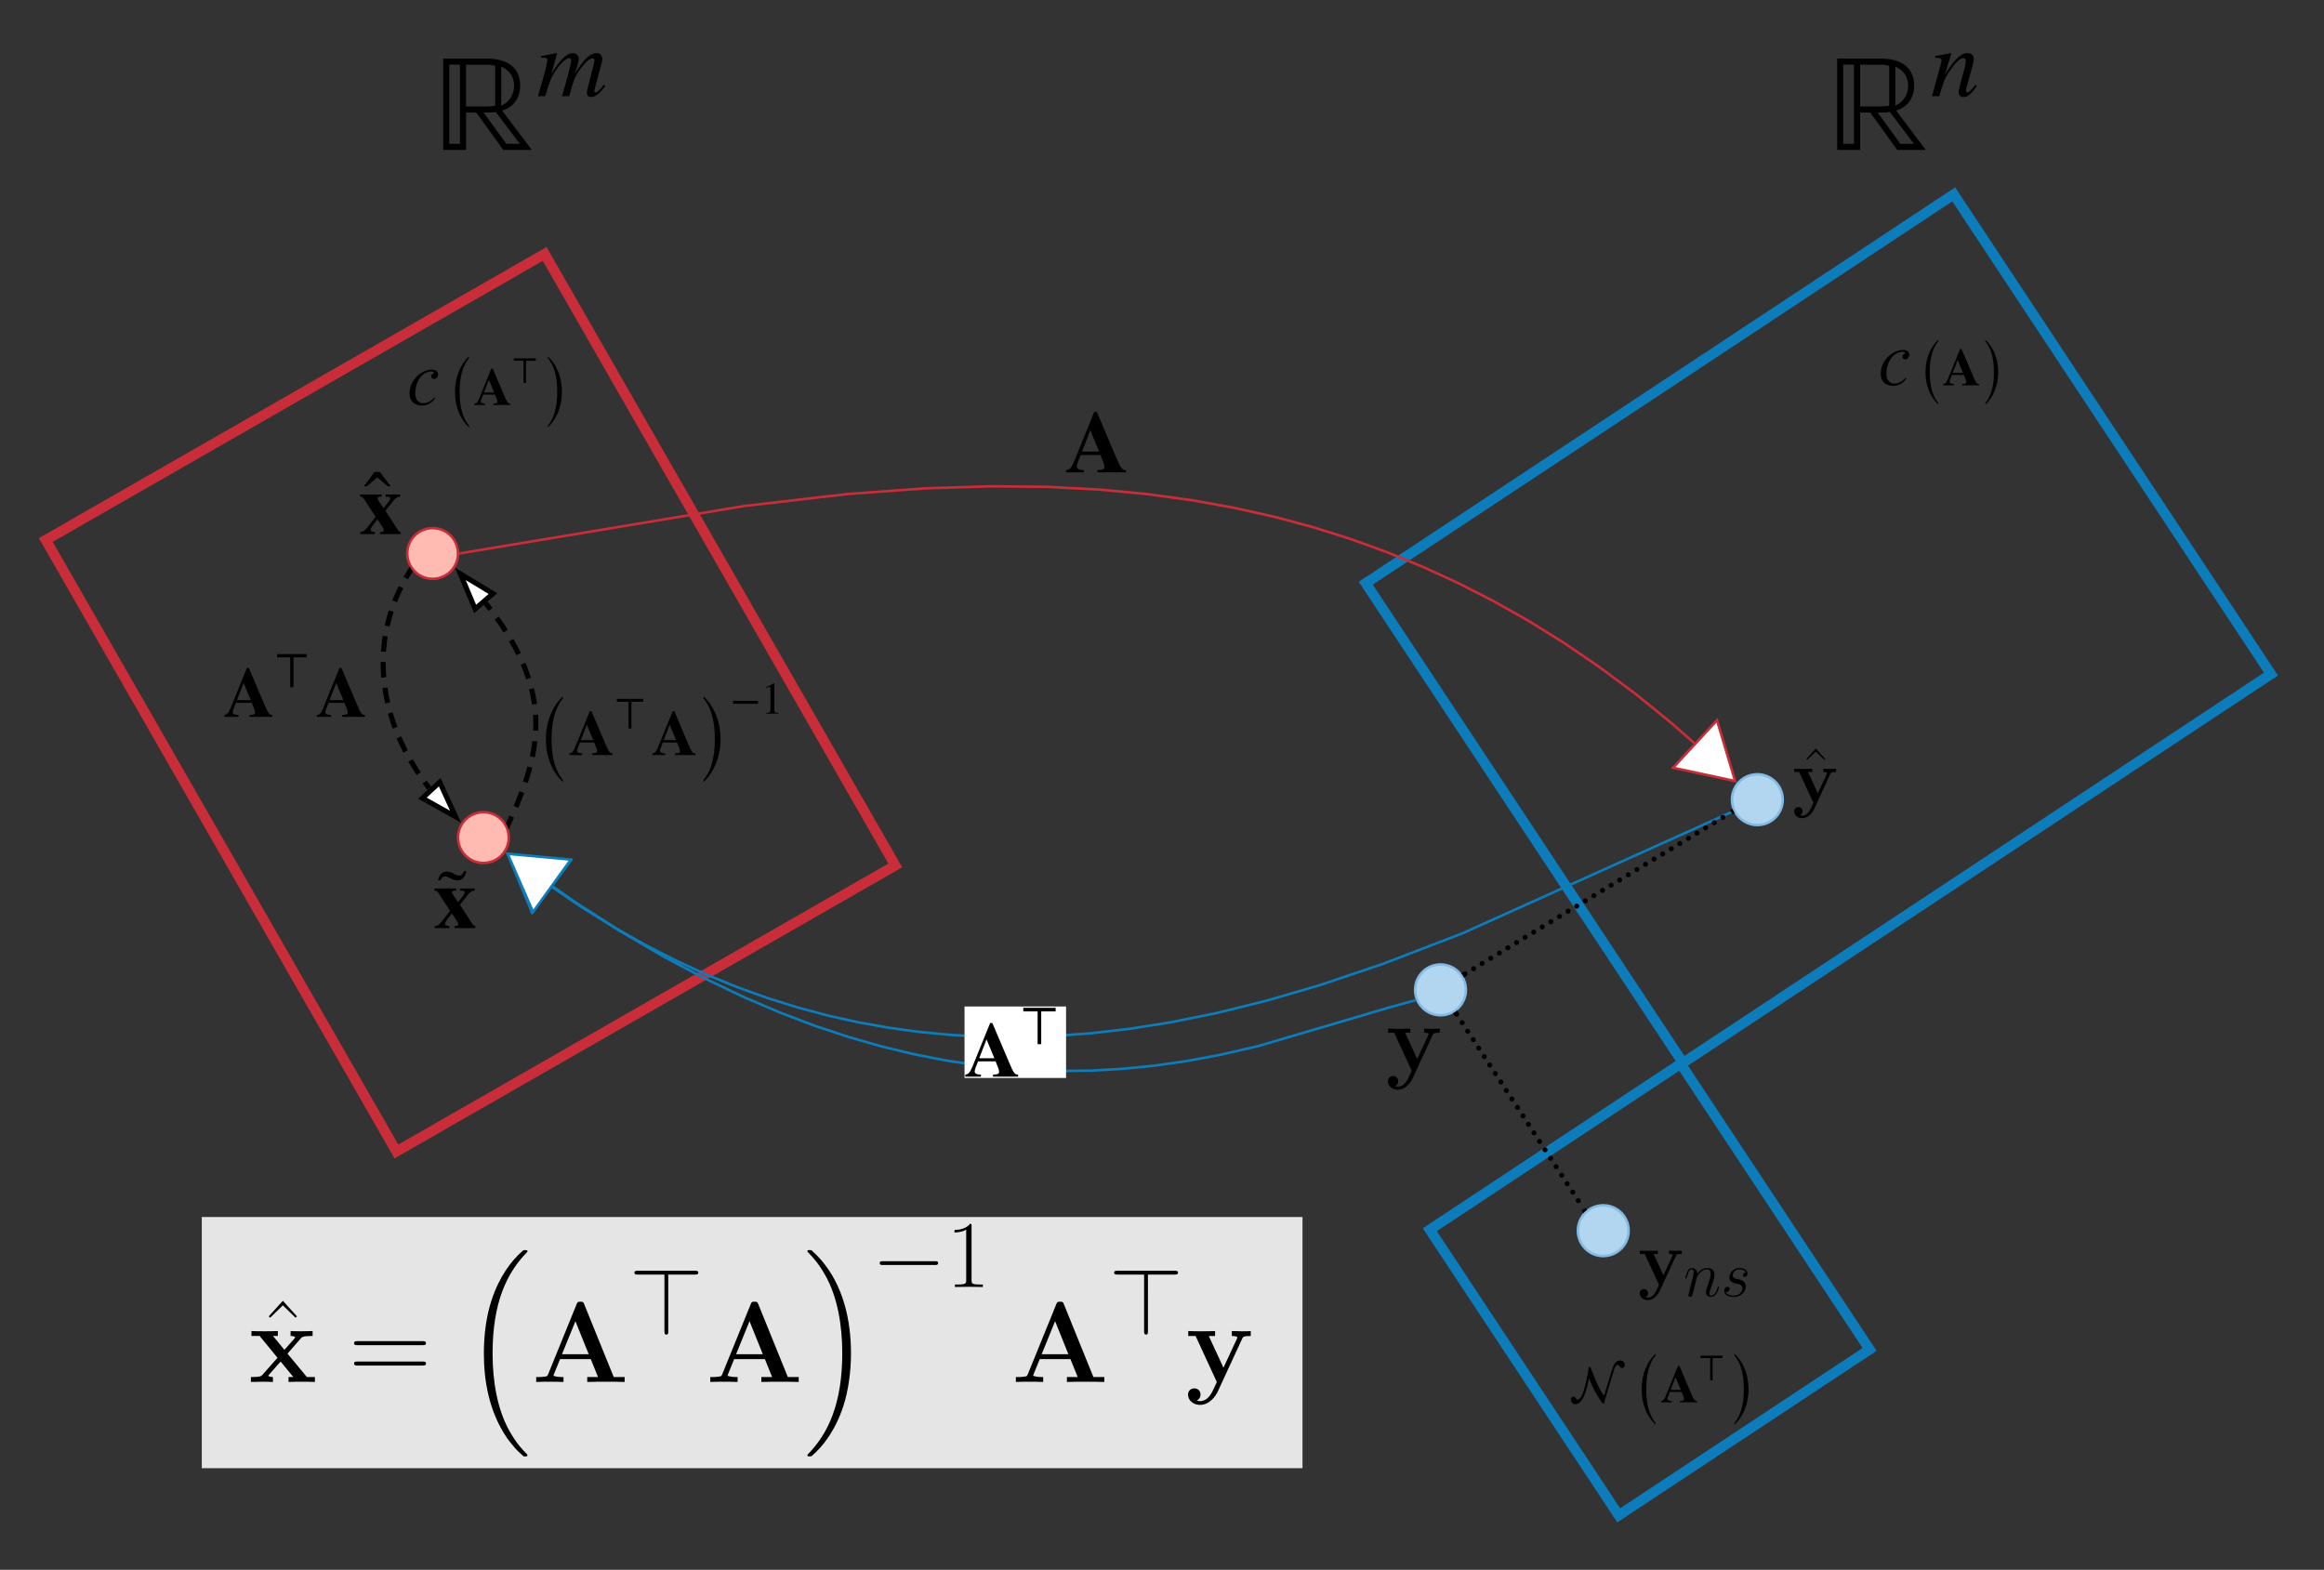<?xml version="1.0" encoding="UTF-8" standalone="no"?>
<svg
   xmlns:lucid="lucid"
   xmlns:dc="http://purl.org/dc/elements/1.1/"
   xmlns:cc="http://creativecommons.org/ns#"
   xmlns:rdf="http://www.w3.org/1999/02/22-rdf-syntax-ns#"
   xmlns:svg="http://www.w3.org/2000/svg"
   xmlns="http://www.w3.org/2000/svg"
   xmlns:sodipodi="http://sodipodi.sourceforge.net/DTD/sodipodi-0.dtd"
   xmlns:inkscape="http://www.inkscape.org/namespaces/inkscape"
   width="915.59"
   height="618.49"
   version="1.1"
   id="svg118"
   sodipodi:docname="left_pinv.svg"
   inkscape:version="0.92.4 (5da689c313, 2019-01-14)"
   inkscape:export-filename="D:\work\website\siva82kb.github.io\figs\left_pinv.png"
   inkscape:export-xdpi="600"
   inkscape:export-ydpi="600">
  <rect width="100%" height="100%" fill="#333333" stroke="none"/>
  <defs
     id="defs122" />
  <sodipodi:namedview
     pagecolor="#ffffff"
     bordercolor="#666666"
     borderopacity="1"
     objecttolerance="10"
     gridtolerance="10"
     guidetolerance="10"
     inkscape:pageopacity="0"
     inkscape:pageshadow="2"
     inkscape:window-width="1920"
     inkscape:window-height="1027"
     id="namedview120"
     showgrid="false"
     inkscape:zoom="0.92984473"
     inkscape:cx="442.94768"
     inkscape:cy="361.18759"
     inkscape:window-x="-8"
     inkscape:window-y="-8"
     inkscape:window-maximized="1"
     inkscape:current-layer="g116" />
  <g
     lucid:page-tab-id="0_0"
     id="g116">
    <path
       d="M736.57 531.67l-98.84 65.36L563.3 484.5l98.84-65.38zM894.7 265.58l-231.65 153.2-124.98-189 231.65-153.2z"
       stroke="#0c7cba"
       stroke-width="4"
       fill-opacity="0"
       id="path4" />
    <path
       d="M214.58 100.06l138.14 240.92-196.55 112.7L18.03 212.76z"
       stroke="#c92d39"
       stroke-width="4"
       fill-opacity="0"
       id="path6" />
    <path
       d="M180.45 218.06c0 5.53-4.47 10-10 10-5.52 0-10-4.47-10-10 0-5.52 4.48-10 10-10 5.53 0 10 4.48 10 10z"
       stroke="#c92d39"
       fill="#ffbbb1"
       id="path8" />
    <path
       d="M682.52 319.78l-106.2 47.88-31.18 12-25.07 8.46-21.63 6.3-19.32 4.75-17.66 3.57-16.38 2.6-15.37 1.78-14.56 1.07-13.9.43-13.4-.14-12.94-.7-12.6-1.18-12.32-1.7-12.12-2.16-11.96-2.68-11.87-3.18-11.82-3.7-11.8-4.26-11.9-4.85-11.97-5.5-12.14-6.18-12.35-6.96-12.6-7.82-11.84-8.04"
       stroke="#0c7cba"
       fill="none"
       id="path10" />
    <path
       d="M683.2 320.02l-.5.22-.4-.9.45-.2z"
       fill="#0c7cba"
       id="path12" />
    <path
       d="M200 336.4l24.84 2.7-15.25 20.4z"
       stroke="#0c7cba"
       fill="#fff"
       id="path14" />
    <path
       d="M181.46 217.98l111.84-18.63 40.57-4.7 30.84-2.26 25.82-.8 22.62.24 20.4 1.08 18.76 1.8 17.5 2.4 16.55 3 15.8 3.53 15.17 4.08 14.73 4.63 14.36 5.2 14.12 5.77 13.95 6.4 13.84 7.07 13.84 7.8 13.9 8.64 14 9.55 14.22 10.57 14.5 11.76 8.67 7.67"
       stroke="#c92d39"
       fill="none"
       id="path16" />
    <path
       d="M181.55 218.47l-.67.12.08-.53-.07-.5.5-.08z"
       fill="#c92d39"
       id="path18" />
    <path
       d="M683.6 307.75l-24.45-5.27 17.3-18.68z"
       stroke="#c92d39"
       fill="#fff"
       id="path20" />
    <path
       d="M419.73 161.64h24.98v25.05h-24.97z"
       fill="#fff"
       fill-opacity="0"
       id="path22" />
    <path
       d="M443.56 186.1h-11.14v-.87l1.1-.1c1.15-.1 1.6-.4 1.6-1.15 0-.76-.42-1.97-1.6-4.7h-7.77l-.45 1.18c-.42 1.07-1.07 2.52-1.07 3.35 0 .9.76 1.3 2.8 1.43v.86h-7v-.87c1.6-.28 2.12-.9 3.43-4.15l7.65-18.85h.97l7.68 18.05c1.76 4.2 2.4 4.95 3.8 4.95v.86m-10.54-8.17l-3.48-8.4-3.25 8.4H433"
       id="path24" />
    <path
       d="M170.8 20h73.83v40H170.8z"
       fill="#fff"
       fill-opacity="0"
       id="path26" />
    <path
       d="M209.5 59.06h-11.25l-10.6-14.73h-4.02v14.73h-9.02V23.1H192c6.96 0 12.94 2.87 12.94 10.64 0 4.78-2.5 8.42-7.12 9.83m-.33-17.33v15.38c3.14-1.3 5.04-4.4 5.04-7.77 0-3.7-1.8-6.14-5.05-7.6m-2.4 15.42V25.9c-.82-.1-1.9-.42-2.72-.42h-8.75v16.46h8.48c1 0 2.02-.16 3-.27m9.73 15l-9.5-12.55c-1.6.27-3.22.2-4.8.2l8.97 12.35h5.33m-23.6 0v-31.2H177v31.2h4.24M238.48 33.85l-.2.27c-2.03 2.85-3.72 4.1-5.53 4.1-1 0-1.53-.6-1.53-1.75 0-.4.1-1.04.5-2.54l2.22-8.72c.2-.76.27-1.26.27-1.45 0-.46-.33-.8-.76-.8-1.15 0-3.1 1.8-5.03 4.5-1.87 2.64-2.64 4.52-4.14 10.44h-2.88l1.04-3.6c1.7-5.83 2.6-9.9 2.6-10.4 0-.6-.34-.96-.84-.96-1.3 0-3.57 2.23-5.72 5.5-1.3 2-1.85 3.38-3.7 9.45h-2.87l1.64-5.55c1.54-5.1 2.1-8.3 2.1-8.76 0-.58-.53-.85-1.56-.85h-.96v-.62l6.22-1.2.12.1-2.23 8.02c3.42-5.57 6.1-8.1 8.45-8.1 1.54 0 2.3.9 2.3 2.3 0 .73-.5 2.88-1.53 5.84 2.7-4.28 4.27-6.2 6.15-7.4.92-.57 1.65-.76 2.42-.76 1.42 0 2.23 1.04 2.23 2.42 0 .27-.08.9-.12 1.08l-2.6 9.64c-.24.9-.4 1.58-.4 1.73 0 .44.16.63.47.63.65 0 1.34-.62 2.5-2.04l.8-1"
       id="path28" />
    <path
       d="M720 20h65.3v40H720z"
       fill="#fff"
       fill-opacity="0"
       id="path30" />
    <path
       d="M758.7 59.06h-11.26l-10.6-14.73h-4v14.73h-9.04V23.1h17.4c6.95 0 12.93 2.87 12.93 10.64 0 4.78-2.5 8.42-7.12 9.83m-.32-17.33v15.38c3.16-1.3 5.06-4.4 5.06-7.77 0-3.7-1.8-6.14-5.06-7.6m-2.4 15.42V25.9c-.8-.1-1.9-.42-2.7-.42h-8.75v16.46h8.47c.98 0 2-.16 3-.27m9.72 15l-9.5-12.55c-1.6.27-3.22.2-4.8.2l8.97 12.35H754m-23.6 0v-31.2h-4.22v31.2h4.23M778.3 33.4l.53.5c-2.6 3.57-3.57 4.33-5.38 4.33-.96 0-1.8-.6-1.8-2.07 0-.4.07-.88.6-2.88l1.7-6.23c.3-1.2.54-2.57.54-3.03 0-.7-.36-1.12-.93-1.12-1.54 0-3.27 1.88-5.7 5.46-1.72 2.57-2.03 3.46-3.83 9.53h-2.88l3.7-13.46c.02-.2.06-.42.06-.65 0-.78-.54-1-2.5-1.05v-.62c3.12-.6 4.2-.77 6.23-1.2l.15.1-2.57 8.37c3.84-6.15 6.42-8.46 8.88-8.46 1.66 0 2.5.96 2.5 2.35 0 .68-.15 1.48-.38 2.3l-2.15 7.8c-.4 1.38-.54 2.03-.54 2.34 0 .34.15.7.6.7.55 0 1.24-.63 2.36-2.05l.8-1"
       id="path32" />
    <path
       d="M88.08 257.22h56.66v25.7H88.08z"
       fill="#fff"
       fill-opacity="0"
       id="path34" />
    <path
       d="M107.3 282.43h-8.98v-.7l.9-.08c.92-.1 1.28-.3 1.28-.92 0-.62-.33-1.6-1.28-3.8h-6.28l-.37.95c-.33.86-.86 2.04-.86 2.7 0 .73.62 1.04 2.27 1.15v.7h-5.64v-.7c1.28-.22 1.7-.73 2.76-3.35l6.16-15.2h.78l6.2 14.56c1.43 3.38 1.93 4 3.07 4v.7m-8.5-6.6l-2.82-6.78-2.63 6.78h5.45M120.8 259h-5.17v11.76h-1.3V259h-5.15v-1.3h11.63v1.3M143.8 282.43h-9v-.7l.9-.08c.92-.1 1.3-.3 1.3-.92 0-.62-.35-1.6-1.3-3.8h-6.28l-.36.95c-.34.86-.87 2.04-.87 2.7 0 .73.6 1.04 2.26 1.15v.7h-5.64v-.7c1.28-.22 1.7-.73 2.76-3.35l6.17-15.2h.78l6.2 14.56c1.42 3.38 1.92 4 3.07 4v.7m-8.52-6.6l-2.8-6.78-2.64 6.78h5.44"
       id="path36" />
    <path
       d="M211.27 268.8h99.87v39.74h-99.87z"
       fill="#fff"
       fill-opacity="0"
       id="path38" />
    <path
       d="M221.75 307.3v.82c-3.9-3.67-6.67-9.4-6.67-16.87 0-7.32 2.77-13.2 6.67-16.87v.82c-2.47 3.02-4.45 7.74-4.45 16.05 0 8.4 1.98 13.03 4.45 16.05M241.32 297.48h-8.04v-.63l.8-.07c.82-.08 1.15-.28 1.15-.83 0-.55-.3-1.42-1.15-3.4h-5.62l-.33.86c-.3.78-.77 1.83-.77 2.43 0 .65.55.92 2.02 1.02v.63h-5.05v-.63c1.15-.2 1.53-.65 2.48-3l5.53-13.6h.7l5.55 13.03c1.27 3.02 1.72 3.57 2.74 3.57v.63m-7.62-5.9l-2.52-6.07-2.35 6.08h4.87M253.4 276.5h-4.63v10.54h-1.16V276.5H243v-1.16h10.4v1.17M273.98 297.48h-8.04v-.63l.8-.07c.82-.08 1.14-.28 1.14-.83 0-.55-.3-1.42-1.15-3.4h-5.62l-.3.86c-.3.78-.8 1.83-.8 2.43 0 .65.56.92 2.04 1.02v.63H257v-.63c1.14-.2 1.5-.65 2.46-3l5.53-13.6h.7l5.53 13.03c1.28 3.02 1.73 3.57 2.75 3.57v.63m-7.62-5.9l-2.52-6.07-2.35 6.08h4.86M277.2 275.2v-.82c3.9 3.67 6.66 9.4 6.66 16.87 0 7.33-2.77 13.2-6.67 16.87v-.82c2.46-3.02 4.44-7.74 4.44-16.05 0-8.4-1.98-13.03-4.45-16.05M298.64 277.28h-9.84v-1.17h9.84v1.18M306.74 281.16h-4.88v-.26c1.3-.07 1.68-.44 1.68-1.42v-7.93c0-.6-.16-.86-.53-.86-.17 0-.47.07-.8.2l-.46.17v-.24l3.16-1.6.16.04v10.55c0 .76.35 1.08 1.68 1.08v.26"
       id="path40" />
    <path
       d="M160.45 140h64.1v28.75h-64.1z"
       fill="#fff"
       fill-opacity="0"
       id="path42" />
    <path
       d="M171.12 156.66l.3.33c-.07.1-1.84 2.8-5.18 2.8-2.45 0-4.9-1.38-4.9-4.78 0-4.6 3.5-8.35 7.4-9.22.5-.1.97-.16 1.4-.16 1.5 0 2.47.72 2.47 1.95 0 .65-.63 1.75-1.54 1.75-.77 0-1.16-.52-1.16-1.08 0-1.06 1.03-.87 1.03-1.43 0-.3-.56-.48-1-.48-2.15 0-4.4 1.56-5.55 4.44-.48 1.2-.8 2.6-.8 4.32 0 2.66 1.52 3.78 3.35 3.78 2.1 0 3.86-1.9 4.2-2.24M184.78 167.72v.68c-3.23-3.05-5.53-7.8-5.53-14 0-6.1 2.3-10.97 5.53-14.02v.68c-2.05 2.5-3.7 6.42-3.7 13.33 0 6.96 1.65 10.8 3.7 13.32M201.04 159.56h-6.68v-.52l.66-.06c.7-.06.96-.23.96-.7 0-.44-.25-1.17-.96-2.8h-4.66l-.27.7c-.26.64-.66 1.5-.66 2 0 .55.46.78 1.68.86v.52h-4.2v-.52c.97-.16 1.28-.54 2.07-2.5l4.57-11.3h.58l4.6 10.83c1.07 2.52 1.44 2.97 2.3 2.97v.52m-6.34-4.9l-2.08-5.04-1.95 5.04h4.04M211.07 142.14h-3.84v8.75h-.97v-8.76h-3.83v-.97h8.64v.97M215.84 141.06v-.68c3.23 3.05 5.53 7.8 5.53 14 0 6.1-2.3 10.97-5.53 14.02v-.68c2.05-2.5 3.7-6.43 3.7-13.33 0-6.98-1.65-10.83-3.7-13.34"
       id="path44" />
    <path
       d="M618.03 532.94h74.02v28.75h-74.02z"
       fill="#fff"
       fill-opacity="0"
       id="path46" />
    <path
       d="M631.95 549.9h.02c2.93-9.66 3.5-11.63 3.96-12.36.63-.96 1.4-1.54 2.37-1.54 1.02 0 1.8.77 1.8 1.75 0 .7-.37 1.24-1.1 1.24-1 0-.84-1.2-1.5-1.2-1.13 0-1.48 1.52-1.7 2.17L631.86 553h-.42c-1.95-2.66-3.84-5.8-5.35-9.88h-.04c-.75 3.6-2.18 10.15-5.38 10.15-1 0-1.8-.77-1.8-1.75 0-.7.37-1.24 1.1-1.24 1 0 .85 1.18 1.5 1.18 2.5 0 3.8-9.42 4.54-12.88h.56c1.6 4.04 3.2 8.5 5.4 11.33M652.27 560.66v.68c-3.23-3.05-5.53-7.8-5.53-14 0-6.1 2.3-10.97 5.53-14.02v.68c-2.05 2.5-3.7 6.42-3.7 13.33 0 6.97 1.65 10.82 3.7 13.33M668.53 552.5h-6.68v-.52l.67-.06c.68-.06.95-.23.95-.7 0-.44-.25-1.17-.95-2.8h-4.67l-.27.7c-.25.64-.65 1.5-.65 2 0 .55.46.78 1.7.86v.52h-4.2v-.52c.95-.16 1.26-.54 2.05-2.5l4.58-11.3h.6l4.6 10.83c1.05 2.52 1.42 2.98 2.27 2.98v.52m-6.32-4.9l-2.1-5.04-1.94 5.04h4.05M678.57 535.08h-3.85v8.75h-.97v-8.75h-3.83v-.97h8.65v.98M683.33 534v-.68c3.24 3.05 5.54 7.8 5.54 14 0 6.1-2.3 10.97-5.54 14.02v-.68c2.05-2.5 3.7-6.43 3.7-13.33 0-6.97-1.65-10.82-3.7-13.33"
       id="path48" />
    <path
       d="M763.62 133.13h50.06v26.24h-50.06z"
       fill="#fff"
       fill-opacity="0"
       id="path50" />
    <path
       d="m 750.75,148.9 0.3,0.34 c -0.1,0.12 -1.85,2.8 -5.2,2.8 -2.44,0 -4.9,-1.37 -4.9,-4.78 0,-4.6 3.5,-8.35 7.42,-9.22 0.5,-0.1 0.95,-0.17 1.4,-0.17 1.48,0 2.46,0.74 2.46,1.97 0,0.66 -0.64,1.76 -1.56,1.76 -0.76,0 -1.16,-0.52 -1.16,-1.08 0,-1.06 1.04,-0.87 1.04,-1.43 0,-0.3 -0.56,-0.48 -1,-0.48 -2.16,0 -4.4,1.56 -5.56,4.44 -0.48,1.2 -0.8,2.6 -0.8,4.32 0,2.65 1.53,3.77 3.35,3.77 2.1,0 3.85,-1.88 4.2,-2.24 m 12.88,9.87 v 0.6 c -2.94,-2.77 -5.04,-7.1 -5.04,-12.75 0,-5.54 2.1,-9.98 5.04,-12.76 v 0.6 c -1.87,2.3 -3.36,5.86 -3.36,12.15 0,6.35 1.5,9.86 3.37,12.14 m 16.07,-6.94 h -6.68 v -0.52 l 0.67,-0.06 c 0.68,-0.06 0.95,-0.23 0.95,-0.7 0,-0.44 -0.26,-1.17 -0.96,-2.8 h -4.67 l -0.27,0.7 c -0.25,0.64 -0.65,1.5 -0.65,2 0,0.55 0.46,0.78 1.7,0.86 v 0.52 h -4.2 v -0.52 c 0.95,-0.17 1.26,-0.54 2.05,-2.5 l 4.58,-11.3 h 0.58 l 4.6,10.83 c 1.07,2.5 1.44,2.97 2.3,2.97 v 0.52 m -6.34,-4.9 -2.1,-5.04 -1.94,5.04 h 4.04 m 8.83,-12.44 v -0.6 c 2.95,2.77 5.05,7.1 5.05,12.75 0,5.54 -2.1,9.98 -5.06,12.76 v -0.6 c 1.87,-2.3 3.37,-5.86 3.37,-12.15 0,-6.35 -1.5,-9.86 -3.36,-12.14"
       id="path52"
       inkscape:connector-curvature="0" />
    <path
       d="M141.47 185.34h16.98v25.68h-16.98z"
       fill="#fff"
       fill-opacity="0"
       id="path54" />
    <path
       d="M157.9 210.43h-8.18v-.8c1.08-.08 1.52-.28 1.52-.7 0-.4-.3-.98-1.1-2.16-.52-.72-1-1.43-1.44-2.14l-.54.68c-1.33 1.6-2.17 2.96-2.17 3.5 0 .5.46.75 1.68.82v.8h-5.73v-.8c1.25-.07 1.93-.6 3.83-3.16l1.46-1.9c.5-.64.24-.34.75-.95l-4.35-6.67c-.68-1.02-.9-1.2-1.77-1.32v-.8h8.48v.8c-1.12.04-1.6.24-1.6.65 0 .44.86 1.87 1.98 3.32l.44.58 1.22-1.56c.9-1.2 1.3-1.67 1.3-2.18 0-.5-.28-.68-1.06-.75l-.68-.06v-.8h5.7v.8c-1.06.18-1.73.55-2.38 1.33l-3.42 4.27 5.02 7.74c.23.37.47.5 1 .68v.8M153.92 191.6h-1.15l-4.14-3.5-4.1 3.5h-1.16l4.2-5.66h2.1"
       id="path56" />
    <path
       d="M540.83 401.9h15.32v19.94h-15.32z"
       fill="#fff"
       fill-opacity="0"
       id="path58" />
    <path
       d="M709.18 297.28h34.3v23.93h-34.3z"
       fill="#fff"
       fill-opacity="0"
       id="path62" />
    <path
       d="M80 480h432.65v97.95H80z"
       stroke="#e5e5e5"
       fill="#e5e5e5"
       id="path66" />
    <path
       d="M98.93 489.5h395.62v82.8H98.93z"
       fill-opacity="0"
       id="path68" />
    <path
       d="M198.78 335.54c-3.06 4.6-9.26 5.85-13.86 2.8-4.6-3.07-5.85-9.28-2.8-13.88 3.06-4.6 9.27-5.85 13.87-2.8 4.6 3.07 5.84 9.28 2.78 13.88z"
       stroke="#c92d39"
       fill="#ffbbb1"
       id="path72" />
    <path
       d="M200.32 324.57l1.27-2.85m1.68-3.8l.5-1.15 1.8-4.66m1.4-3.9l.85-2.6.94-3.4m.95-4.04l.13-.55.6-3.4.26-2.2m.35-4.16l.06-2.68-.06-2.8-.05-.76m-.43-4.14l-.07-.62-.5-2.78-.6-2.73m-1.16-4l-.68-2.04-1.24-3.2-.27-.6m-1.74-3.8l-1.38-2.75-1.56-2.74m-2.16-3.55l-1.52-2.4-1.97-2.77m-2.44-3.37l-1.92-2.45"
       stroke="#000"
       stroke-width="2"
       fill="none"
       id="path74" />
    <path
       d="M201.25 324.95l-.86 1.92-.54-1.55-.58-.86.14-.32z"
       id="path76" />
    <path
       d="M181.37 226.1l12.83 7.77-7.02 6.06z"
       stroke="#000"
       stroke-width="2"
       fill="#fff"
       id="path78" />
    <path
       d="M161.45 225.12l-1.33 2.17-.25.44m-1.9 3.6l-1 2.08-1.33 3.1-.15.4m-1.36 3.85l-.65 2.1-.83 3.22-.12.57m-.75 4l-.3 2-.34 3.34-.04.75m-.13 4.07v2.02l.16 3.48.06.6m.46 4.06l.37 2.45.72 3.56m1.02 3.94l1.08 3.53.83 2.27m1.52 3.8l.65 1.53 1.87 3.87.07.12m1.96 3.58l.1.2 2.43 3.95.7 1.02m2.32 3.35l1.85 2.44"
       stroke="#000"
       stroke-width="2"
       fill="none"
       id="path80" />
    <path
       d="M161.97 224.27l.73.73-.4.67-1.72-1.05.86-1.4z"
       id="path82" />
    <path
       d="M179.5 321.8l-13.07-7.33 6.8-6.3z"
       stroke="#000"
       stroke-width="2"
       fill="#fff"
       id="path84" />
    <path
       d="M701.88 318.06c-1.66 5.27-7.27 8.2-12.54 6.54-5.27-1.65-8.2-7.27-6.54-12.54 1.65-5.27 7.27-8.2 12.53-6.54 5.27 1.66 8.2 7.27 6.55 12.54zM641.64 484.88c0 5.53-4.48 10-10 10s-10-4.47-10-10c0-5.52 4.48-10 10-10s10 4.48 10 10zM575.87 384.5c3.04 4.6 1.77 10.8-2.85 13.85-4.6 3.04-10.8 1.77-13.85-2.85-3.04-4.6-1.77-10.8 2.85-13.85 4.6-3.04 10.8-1.77 13.85 2.85z"
       stroke="#83bbe5"
       fill="#b2d6ef"
       id="path86" />
    <path
       d="M578.14 383.7c0 .55-.44 1-1 1-.55 0-1-.45-1-1s.45-1 1-1c.56 0 1 .45 1 1zm3.4-2.05c0 .55-.46 1-1 1-.56 0-1-.45-1-1 0-.56.44-1 1-1 .54 0 1 .44 1 1zm3.38-2.06c0 .54-.45 1-1 1-.56 0-1-.46-1-1 0-.56.44-1 1-1 .55 0 1 .44 1 1zm3.38-2.06c0 .55-.45 1-1 1s-1-.45-1-1 .45-1 1-1 1 .45 1 1zm3.4-2.06c0 .56-.46 1-1 1-.57 0-1-.44-1-1 0-.55.43-1 1-1 .54 0 1 .45 1 1zm3.37-2.05c0 .55-.45 1-1 1s-1-.45-1-1 .45-1 1-1 1 .45 1 1zm3.4-2.05c0 .55-.46 1-1 1-.56 0-1-.45-1-1 0-.56.44-1 1-1 .54 0 1 .44 1 1zm3.37-2.06c0 .56-.44 1-1 1-.55 0-1-.44-1-1 0-.55.45-1 1-1 .56 0 1 .45 1 1zm3.4-2.05c0 .55-.46 1-1 1-.56 0-1-.45-1-1s.44-1 1-1c.54 0 1 .45 1 1zm3.37-2.05c0 .55-.43 1-1 1-.54 0-1-.45-1-1 0-.56.46-1 1-1 .57 0 1 .44 1 1zm3.4-2.06c0 .55-.45 1-1 1s-1-.45-1-1 .45-1 1-1 1 .45 1 1zm3.38-2.05c0 .56-.44 1-1 1-.55 0-1-.44-1-1 0-.54.45-1 1-1 .56 0 1 .46 1 1zm3.4-2.05c0 .56-.46 1-1 1-.56 0-1-.44-1-1 0-.55.44-1 1-1 .54 0 1 .45 1 1zm3.38-2.05c0 .55-.45 1-1 1-.56 0-1-.45-1-1s.44-1 1-1c.55 0 1 .45 1 1zm3.38-2.05c0 .55-.45 1-1 1s-1-.45-1-1c0-.56.45-1 1-1s1 .44 1 1zm3.4-2.06c0 .54-.46 1-1 1-.57 0-1-.46-1-1 0-.56.43-1 1-1 .54 0 1 .44 1 1zm3.37-2.06c0 .55-.44 1-1 1-.54 0-1-.45-1-1s.46-1 1-1c.56 0 1 .45 1 1zm3.4-2.06c0 .56-.45 1-1 1-.56 0-1-.44-1-1 0-.55.44-1 1-1 .55 0 1 .45 1 1zm3.38-2.05c0 .55-.45 1-1 1s-1-.45-1-1 .45-1 1-1 1 .45 1 1zm3.4-2.05c0 .55-.46 1-1 1-.56 0-1-.45-1-1 0-.56.44-1 1-1 .54 0 1 .44 1 1zm3.37-2.06c0 .56-.44 1-1 1-.55 0-1-.44-1-1 0-.55.45-1 1-1 .56 0 1 .45 1 1zm3.4-2.05c0 .55-.46 1-1 1-.56 0-1-.45-1-1s.44-1 1-1c.54 0 1 .45 1 1zm3.37-2.05c0 .55-.44 1-1 1-.55 0-1-.45-1-1 0-.56.45-1 1-1 .56 0 1 .44 1 1zm3.4-2.06c0 .55-.46 1-1 1-.56 0-1-.45-1-1s.44-1 1-1c.54 0 1 .45 1 1zm3.38-2.05c0 .56-.45 1-1 1-.56 0-1-.44-1-1 0-.54.44-1 1-1 .55 0 1 .46 1 1zm3.38-2.05c0 .56-.45 1-1 1s-1-.44-1-1c0-.55.45-1 1-1s1 .45 1 1zm3.4-2.05c0 .55-.46 1-1 1-.57 0-1-.45-1-1s.43-1 1-1c.54 0 1 .45 1 1zm3.37-2.05c0 .55-.45 1-1 1s-1-.45-1-1c0-.56.45-1 1-1s1 .44 1 1zm3.4-2.06c0 .55-.46 1-1 1-.57 0-1-.45-1-1 0-.56.43-1 1-1 .54 0 1 .44 1 1zm3.37-2.06c0 .55-.45 1-1 1s-1-.45-1-1 .45-1 1-1 1 .45 1 1zm3.4-2.05c0 .54-.46 1-1 1-.56 0-1-.46-1-1 0-.57.44-1 1-1 .54 0 1 .43 1 1z"
       id="path88" />
    <path
       d="M577.7 384.54l-1 .6-.4-.92-.67-.77 1.02-.62zM683.4 320.4l-.8.5-1.05-1.7.93-.58zM574.85 399.6c0 .56-.45 1-1 1s-1-.44-1-1c0-.54.45-1 1-1s1 .46 1 1zm2.18 3.35c0 .55-.45 1-1 1s-1-.45-1-1 .45-1 1-1 1 .45 1 1zm2.18 3.34c0 .54-.44 1-1 1-.54 0-1-.46-1-1 0-.57.46-1 1-1 .56 0 1 .43 1 1zm2.2 3.32c0 .56-.46 1-1 1-.57 0-1-.44-1-1 0-.55.43-1 1-1 .54 0 1 .45 1 1zm2.16 3.34c0 .56-.44 1-1 1-.55 0-1-.44-1-1 0-.55.45-1 1-1 .56 0 1 .45 1 1zm2.18 3.34c0 .55-.44 1-1 1-.55 0-1-.45-1-1s.45-1 1-1c.56 0 1 .45 1 1zm2.18 3.34c0 .55-.45 1-1 1s-1-.45-1-1 .45-1 1-1 1 .45 1 1zm2.18 3.34c0 .55-.45 1-1 1s-1-.45-1-1 .45-1 1-1 1 .45 1 1zm2.18 3.34c0 .55-.45 1-1 1s-1-.45-1-1c0-.56.45-1 1-1s1 .44 1 1zm2.18 3.34c0 .55-.45 1-1 1s-1-.45-1-1c0-.56.45-1 1-1s1 .44 1 1zm2.18 3.33c0 .55-.45 1-1 1-.56 0-1-.45-1-1 0-.56.44-1 1-1 .55 0 1 .44 1 1zm2.18 3.33c0 .55-.45 1-1 1-.56 0-1-.45-1-1s.44-1 1-1c.55 0 1 .45 1 1zm2.17 3.34c0 .55-.45 1-1 1-.56 0-1-.45-1-1s.44-1 1-1c.55 0 1 .45 1 1zm2.17 3.34c0 .56-.45 1-1 1s-1-.44-1-1c0-.54.45-1 1-1s1 .46 1 1zm2.18 3.35c0 .55-.45 1-1 1s-1-.45-1-1 .45-1 1-1 1 .45 1 1zm2.18 3.34c0 .54-.45 1-1 1s-1-.46-1-1c0-.57.45-1 1-1s1 .43 1 1zm2.18 3.33c0 .55-.44 1-1 1-.54 0-1-.45-1-1 0-.56.46-1 1-1 .56 0 1 .44 1 1zm2.2 3.33c0 .56-.46 1-1 1-.57 0-1-.44-1-1 0-.55.43-1 1-1 .54 0 1 .45 1 1zm2.17 3.34c0 .55-.45 1-1 1-.56 0-1-.45-1-1s.44-1 1-1c.55 0 1 .45 1 1zm2.17 3.34c0 .55-.44 1-1 1-.55 0-1-.45-1-1s.45-1 1-1c.56 0 1 .45 1 1zm2.18 3.34c0 .55-.44 1-1 1-.55 0-1-.45-1-1s.45-1 1-1c.56 0 1 .45 1 1zm2.18 3.34c0 .55-.45 1-1 1s-1-.45-1-1 .45-1 1-1 1 .45 1 1zm2.18 3.34c0 .55-.45 1-1 1s-1-.45-1-1c0-.56.45-1 1-1s1 .44 1 1z"
       id="path90" />
    <path
       d="M574.7 399.08l-1.67 1.1-.65-1 .92-.4.75-.7zM625.3 476.62l-1.1.84-.4.53-.7-1.08 1.68-1.1z"
       id="path92" />
    <path
       d="M650.66 474.92h40.83v23.93h-40.84z"
       fill="#fff"
       fill-opacity="0"
       id="path94" />
    <path
       d="M557.4 394.15l-9.83 2.72-51.72 15.24-15.16 3.5-13.5 2.5-12.63 1.78-12.12 1.2-11.82.7-11.65.16-11.6-.3-11.64-.8-11.73-1.3-11.9-1.83-12.15-2.38-12.45-3-12.84-3.66-13.3-4.4-13.83-5.24-14.47-6.18-15.2-7.27-16.1-8.52-17.07-10-18.27-11.74-8.58-6.03"
       stroke="#0c7cba"
       fill="none"
       id="path98" />
    <path
       d="M558.1 394.47l-.57.16-.27-.96.4-.12z"
       fill="#0c7cba"
       id="path100" />
    <path
       d="M200 336.4l24.9 2.26L210 359.3z"
       stroke="#0c7cba"
       fill="#fff"
       id="path102" />
    <path
       d="M170.8 342.66h17v23.6h-17z"
       fill="#fff"
       fill-opacity="0"
       id="path104" />
    <path
       d="M187.23 365.68h-8.18v-.8c1.1-.08 1.53-.28 1.53-.7 0-.4-.3-.97-1.12-2.16-.5-.7-1-1.43-1.43-2.14l-.54.68c-1.33 1.6-2.18 2.95-2.18 3.5 0 .5.47.74 1.7.8v.82h-5.74v-.8c1.26-.08 1.94-.62 3.84-3.17l1.45-1.9c.5-.63.24-.33.75-.94l-4.34-6.68c-.68-1.02-.88-1.2-1.77-1.32v-.82h8.5v.82c-1.12.03-1.6.23-1.6.64 0 .44.85 1.87 1.97 3.33.13.17.3.37.44.57l1.23-1.56c.92-1.2 1.3-1.66 1.3-2.17 0-.5-.28-.68-1.06-.75l-.68-.06v-.82h5.7v.82c-1.06.17-1.74.54-2.4 1.32l-3.4 4.27 5 7.74c.25.36.48.5 1.03.67v.8M182.78 343.26h1c-.73 2.58-1.7 3.6-3.58 3.6-.84 0-1.35-.14-2.74-.82-1.3-.6-1.56-.75-2.18-.75-.78 0-1.35.5-1.73 1.55h-.98c.5-2.2 1.73-3.42 3.43-3.42.74 0 1.56.2 2.37.6 1.46.75 1.94.96 2.6.96.8 0 1.24-.5 1.8-1.74"
       id="path106" />
    <path
       d="M380 396.55h40v28.16h-40z"
       fill="#fff"
       id="path108" />
    <path
       d="M401.1 424.2h-9.87v-.78l.98-.1c1.02-.08 1.42-.33 1.42-1 0-.67-.37-1.75-1.4-4.16h-6.9l-.4 1.04c-.36.95-.94 2.23-.94 2.97 0 .8.67 1.13 2.48 1.25v.77h-6.18v-.78c1.4-.24 1.86-.8 3.03-3.67l6.77-16.68h.86l6.8 15.97c1.55 3.7 2.1 4.38 3.36 4.38v.77m-9.35-7.24l-3.1-7.43-2.87 7.43h5.97M415.88 398.5h-5.67v12.9h-1.42v-12.9h-5.64v-1.43h12.74v1.43"
       id="path110" />
    <path
       d="M484.76 422.8h103v14.46h-103z"
       fill="#fff"
       fill-opacity="0"
       id="path112" />
    <g
       id="page1"
       transform="matrix(1.507,0,0,1.507,460.959,322.772)">
      <path
         inkscape:connector-curvature="0"
         d="m 68.683,56.359 c 0.149,-0.347 0.248,-0.545 1.834,-0.545 v -1.066 c -0.843,0.05 -0.942,0.05 -1.958,0.05 -0.669,0 -0.719,0 -2.132,-0.05 v 1.066 c 0.025,0 1.19,0 1.19,0.322 0,0.074 -0.074,0.223 -0.099,0.297 l -2.9,6.246 -3.173,-6.866 h 1.363 v -1.066 c -0.595,0.05 -2.28,0.05 -2.974,0.05 -0.719,0 -2.181,0 -2.826,-0.05 v 1.066 h 1.586 l 4.586,9.94 c -0.124,0.297 -0.471,1.016 -0.595,1.314 -0.521,1.115 -1.314,2.826 -3.049,2.826 -0.099,0 -0.397,0 -0.669,-0.149 0.05,-0.025 0.793,-0.322 0.793,-1.264 0,-0.818 -0.595,-1.339 -1.339,-1.339 -0.768,0 -1.363,0.521 -1.363,1.363 0,1.165 1.091,2.206 2.578,2.206 2.033,0 3.371,-1.834 3.867,-2.925 z"
         id="use5" />
    </g>
    <g
       id="page1-2"
       transform="matrix(1.22,0,0,1.22,637.338,229.255)">
      <path
         inkscape:connector-curvature="0"
         d="m 63.958,53.809 -3.049,3.371 0.297,0.297 2.751,-2.677 2.751,2.677 0.297,-0.297 z"
         id="use6" />
      <path
         inkscape:connector-curvature="0"
         d="m 68.683,61.963 c 0.149,-0.347 0.248,-0.545 1.834,-0.545 v -1.066 c -0.843,0.05 -0.942,0.05 -1.958,0.05 -0.669,0 -0.719,0 -2.132,-0.05 v 1.066 c 0.025,0 1.19,0 1.19,0.322 0,0.074 -0.074,0.223 -0.099,0.297 l -2.9,6.246 -3.173,-6.866 h 1.363 v -1.066 c -0.595,0.05 -2.28,0.05 -2.974,0.05 -0.719,0 -2.181,0 -2.826,-0.05 v 1.066 h 1.586 l 4.586,9.94 c -0.124,0.297 -0.471,1.016 -0.595,1.314 -0.521,1.115 -1.314,2.826 -3.049,2.826 -0.099,0 -0.397,0 -0.669,-0.149 0.05,-0.025 0.793,-0.322 0.793,-1.264 0,-0.818 -0.595,-1.339 -1.339,-1.339 -0.768,0 -1.363,0.521 -1.363,1.363 0,1.165 1.091,2.206 2.578,2.206 2.033,0 3.371,-1.834 3.867,-2.925 z"
         id="use8" />
    </g>
    <g
       id="page1-22"
       transform="matrix(1.22,0,0,1.22,576.508,425.968)">
      <path
         inkscape:connector-curvature="0"
         d="m 68.683,56.359 c 0.149,-0.347 0.248,-0.545 1.834,-0.545 v -1.066 c -0.843,0.05 -0.942,0.05 -1.958,0.05 -0.669,0 -0.719,0 -2.132,-0.05 v 1.066 c 0.025,0 1.19,0 1.19,0.322 0,0.074 -0.074,0.223 -0.099,0.297 l -2.9,6.246 -3.173,-6.866 h 1.363 v -1.066 c -0.595,0.05 -2.28,0.05 -2.974,0.05 -0.719,0 -2.181,0 -2.826,-0.05 v 1.066 h 1.586 l 4.586,9.94 c -0.124,0.297 -0.471,1.016 -0.595,1.314 -0.521,1.115 -1.314,2.826 -3.049,2.826 -0.099,0 -0.397,0 -0.669,-0.149 0.05,-0.025 0.793,-0.322 0.793,-1.264 0,-0.818 -0.595,-1.339 -1.339,-1.339 -0.768,0 -1.363,0.521 -1.363,1.363 0,1.165 1.091,2.206 2.578,2.206 2.033,0 3.371,-1.834 3.867,-2.925 z"
         id="use7" />
      <path
         inkscape:connector-curvature="0"
         d="m 75.387,63.417 c 0.041,-0.124 0.558,-1.157 1.322,-1.818 0.537,-0.496 1.24,-0.827 2.046,-0.827 0.827,0 1.116,0.62 1.116,1.446 0,1.178 -0.847,3.533 -1.26,4.649 -0.186,0.496 -0.289,0.765 -0.289,1.136 0,0.93 0.641,1.674 1.632,1.674 1.922,0 2.645,-3.037 2.645,-3.161 0,-0.103 -0.083,-0.186 -0.207,-0.186 -0.186,0 -0.207,0.062 -0.31,0.413 -0.475,1.694 -1.26,2.521 -2.066,2.521 -0.207,0 -0.537,-0.021 -0.537,-0.682 0,-0.517 0.227,-1.136 0.351,-1.426 0.413,-1.136 1.281,-3.451 1.281,-4.628 0,-1.24 -0.723,-2.17 -2.294,-2.17 -1.839,0 -2.81,1.302 -3.182,1.818 -0.062,-1.178 -0.909,-1.818 -1.818,-1.818 -0.661,0 -1.116,0.393 -1.467,1.095 -0.372,0.744 -0.661,1.984 -0.661,2.066 0,0.083 0.083,0.186 0.227,0.186 0.165,0 0.186,-0.021 0.31,-0.496 0.331,-1.26 0.703,-2.438 1.529,-2.438 0.475,0 0.641,0.331 0.641,0.95 0,0.455 -0.207,1.26 -0.351,1.901 l -0.579,2.232 c -0.083,0.393 -0.31,1.322 -0.413,1.694 -0.145,0.537 -0.372,1.508 -0.372,1.612 0,0.289 0.227,0.517 0.537,0.517 0.248,0 0.537,-0.124 0.703,-0.434 0.041,-0.103 0.227,-0.827 0.331,-1.24 l 0.455,-1.86 z"
         id="use9" />
      <path
         inkscape:connector-curvature="0"
         d="m 87.919,65.339 c 0.351,0.062 0.909,0.186 1.033,0.207 0.269,0.083 1.198,0.413 1.198,1.405 0,0.641 -0.579,2.314 -2.975,2.314 -0.434,0 -1.984,-0.062 -2.397,-1.198 0.827,0.103 1.24,-0.537 1.24,-0.992 0,-0.434 -0.289,-0.661 -0.703,-0.661 -0.455,0 -1.054,0.351 -1.054,1.281 0,1.219 1.24,1.984 2.893,1.984 3.141,0 4.071,-2.314 4.071,-3.389 0,-0.31 0,-0.888 -0.661,-1.55 -0.517,-0.496 -1.012,-0.599 -2.128,-0.827 -0.558,-0.124 -1.446,-0.31 -1.446,-1.24 0,-0.413 0.372,-1.901 2.335,-1.901 0.868,0 1.715,0.331 1.922,1.074 -0.909,0 -0.95,0.785 -0.95,0.806 0,0.434 0.393,0.558 0.579,0.558 0.289,0 0.868,-0.227 0.868,-1.095 0,-0.868 -0.785,-1.756 -2.397,-1.756 -2.707,0 -3.43,2.128 -3.43,2.975 0,1.57 1.529,1.901 2.004,2.004 z"
         id="use11" />
    </g>
    <g
       id="page1-3"
       transform="matrix(1.823,0,0,1.823,-4.807,384.711)">
      <path
         style="stroke-width:1.2"
         id="use16"
         d="m 63.764,70.097 -3.049,3.371 0.297,0.297 2.751,-2.677 2.751,2.677 0.297,-0.297 z"
         inkscape:connector-curvature="0" />
      <path
         inkscape:connector-curvature="0"
         d="M 64.767,81.522 67.642,78.226 c 0.273,-0.322 0.496,-0.521 2.553,-0.521 v -1.066 c -1.388,0.05 -1.438,0.05 -2.28,0.05 -0.719,0 -1.785,0 -2.479,-0.05 v 1.066 c 0.471,0 0.991,0.124 0.991,0.297 0,0.05 -0.124,0.223 -0.174,0.273 l -2.156,2.429 -2.454,-2.999 h 1.041 v -1.066 c -0.57,0.05 -2.256,0.05 -2.925,0.05 -0.744,0 -2.082,0 -2.776,-0.05 v 1.066 h 1.76 l 3.867,4.71 -3.222,3.644 c -0.297,0.347 -0.471,0.521 -2.528,0.521 v 1.066 c 1.487,-0.05 1.537,-0.05 2.305,-0.05 0.719,0 1.76,0 2.454,0.05 v -1.066 c -0.471,0 -0.991,-0.124 -0.991,-0.297 0,-0.025 0,-0.05 0.174,-0.248 l 2.479,-2.801 2.751,3.346 h -1.041 v 1.066 c 0.595,-0.05 2.256,-0.05 2.95,-0.05 0.744,0 2.057,0 2.751,0.05 v -1.066 h -1.735 z"
         id="use18" />
      <path
         style="stroke-width:1.2"
         id="use20"
         d="m 93.954,79.688 c 0.372,0 0.744,0 0.744,-0.421 0,-0.446 -0.421,-0.446 -0.843,-0.446 H 79.999 c -0.421,0 -0.843,0 -0.843,0.446 0,0.421 0.372,0.421 0.744,0.421 z m -0.099,4.412 c 0.421,0 0.843,0 0.843,-0.446 0,-0.421 -0.372,-0.421 -0.744,-0.421 H 79.9 c -0.372,0 -0.744,0 -0.744,0.421 0,0.446 0.421,0.446 0.843,0.446 z"
         inkscape:connector-curvature="0" />
      <path
         inkscape:connector-curvature="0"
         d="m 115.509,103.459 c 0.05,0.025 0.273,0.273 0.297,0.273 h 0.545 c 0.074,0 0.273,-0.025 0.273,-0.248 0,-0.099 -0.05,-0.149 -0.099,-0.223 -0.892,-0.892 -2.231,-2.256 -3.768,-4.982 -2.677,-4.759 -3.668,-10.882 -3.668,-16.83 0,-11.005 3.123,-17.475 7.461,-21.862 0.074,-0.074 0.074,-0.149 0.074,-0.198 0,-0.248 -0.174,-0.248 -0.471,-0.248 -0.322,0 -0.372,0 -0.595,0.198 -2.355,2.033 -5.007,5.478 -6.717,10.708 -1.066,3.272 -1.636,7.263 -1.636,11.377 0,5.875 1.066,12.517 4.957,18.268 0.669,0.967 1.586,1.983 1.586,2.008 0.248,0.297 0.595,0.694 0.793,0.868 z"
         id="use22" />
      <path
         inkscape:connector-curvature="0"
         d="m 128.9,70.864 c -0.174,-0.446 -0.223,-0.57 -0.818,-0.57 -0.62,0 -0.669,0.124 -0.843,0.57 l -6.147,15.12 c -0.174,0.397 -0.174,0.446 -0.868,0.521 -0.62,0.074 -0.719,0.074 -1.264,0.074 h -0.446 v 1.066 c 0.644,-0.05 2.132,-0.05 2.851,-0.05 0.669,0 2.479,0 3.049,0.05 v -1.066 c -0.545,0 -1.487,0 -2.181,-0.273 0.074,-0.223 0.074,-0.273 0.124,-0.372 l 1.314,-3.222 h 6.643 l 1.562,3.867 h -2.33 v 1.066 c 0.793,-0.05 3.198,-0.05 4.139,-0.05 0.793,0 3.321,0 3.941,0.05 v -1.066 h -2.355 z m -1.909,3.644 2.875,7.139 h -5.775 z"
         id="use24" />
      <path
         inkscape:connector-curvature="0"
         d="m 147.056,64.434 h 5.765 c 0.351,0 0.723,0 0.723,-0.413 0,-0.413 -0.372,-0.413 -0.723,-0.413 h -12.336 c -0.31,0 -0.744,0 -0.744,0.413 0,0.413 0.434,0.413 0.744,0.413 h 5.744 v 12.232 c 0,0.31 0,0.744 0.413,0.744 0.413,0 0.413,-0.372 0.413,-0.744 z"
         id="use26" />
      <path
         inkscape:connector-curvature="0"
         d="m 166.526,70.864 c -0.174,-0.446 -0.223,-0.57 -0.818,-0.57 -0.62,0 -0.669,0.124 -0.843,0.57 l -6.147,15.12 c -0.174,0.397 -0.174,0.446 -0.868,0.521 -0.62,0.074 -0.719,0.074 -1.264,0.074 h -0.446 v 1.066 c 0.644,-0.05 2.132,-0.05 2.851,-0.05 0.669,0 2.479,0 3.049,0.05 v -1.066 c -0.545,0 -1.487,0 -2.181,-0.273 0.074,-0.223 0.074,-0.273 0.124,-0.372 l 1.314,-3.222 h 6.643 l 1.562,3.867 h -2.33 v 1.066 c 0.793,-0.05 3.198,-0.05 4.139,-0.05 0.793,0 3.321,0 3.941,0.05 v -1.066 h -2.355 z m -1.909,3.644 2.875,7.139 h -5.775 z"
         id="use28" />
      <path
         inkscape:connector-curvature="0"
         d="m 186.543,81.423 c 0,-7.114 -1.661,-14.674 -6.544,-20.251 -0.347,-0.397 -1.264,-1.363 -1.859,-1.884 -0.174,-0.149 -0.223,-0.149 -0.545,-0.149 -0.248,0 -0.471,0 -0.471,0.248 0,0.099 0.099,0.198 0.149,0.248 0.843,0.868 2.181,2.231 3.718,4.957 2.677,4.759 3.668,10.882 3.668,16.83 0,10.758 -2.974,17.326 -7.436,21.862 -0.05,0.05 -0.099,0.124 -0.099,0.198 0,0.248 0.223,0.248 0.471,0.248 0.322,0 0.372,0 0.595,-0.198 2.355,-2.033 5.007,-5.478 6.717,-10.708 1.091,-3.396 1.636,-7.411 1.636,-11.402 z"
         id="use30" />
      <path
         inkscape:connector-curvature="0"
         d="m 204.651,62.365 c 0.351,0 0.723,0 0.723,-0.413 0,-0.413 -0.372,-0.413 -0.723,-0.413 h -11.178 c -0.351,0 -0.723,0 -0.723,0.413 0,0.413 0.372,0.413 0.723,0.413 z"
         id="use32" />
      <path
         inkscape:connector-curvature="0"
         d="m 212.602,53.914 c 0,-0.434 -0.021,-0.455 -0.31,-0.455 -0.806,0.971 -2.025,1.281 -3.182,1.322 -0.062,0 -0.165,0 -0.186,0.041 -0.021,0.041 -0.021,0.083 -0.021,0.517 0.641,0 1.715,-0.124 2.541,-0.62 v 10.889 c 0,0.723 -0.041,0.971 -1.818,0.971 h -0.62 v 0.537 c 0.992,-0.021 2.025,-0.041 3.017,-0.041 0.992,0 2.025,0.021 3.017,0.041 v -0.537 h -0.62 c -1.777,0 -1.818,-0.227 -1.818,-0.971 z"
         id="use34" />
      <path
         inkscape:connector-curvature="0"
         d="m 232.564,70.864 c -0.174,-0.446 -0.223,-0.57 -0.818,-0.57 -0.62,0 -0.669,0.124 -0.843,0.57 l -6.147,15.12 c -0.174,0.397 -0.174,0.446 -0.868,0.521 -0.62,0.074 -0.719,0.074 -1.264,0.074 h -0.446 v 1.066 c 0.644,-0.05 2.132,-0.05 2.851,-0.05 0.669,0 2.479,0 3.049,0.05 v -1.066 c -0.545,0 -1.487,0 -2.181,-0.273 0.074,-0.223 0.074,-0.273 0.124,-0.372 l 1.314,-3.222 h 6.643 l 1.562,3.867 h -2.33 v 1.066 c 0.793,-0.05 3.198,-0.05 4.139,-0.05 0.793,0 3.321,0 3.941,0.05 v -1.066 h -2.355 z m -1.909,3.644 2.875,7.139 h -5.775 z"
         id="use36" />
      <path
         inkscape:connector-curvature="0"
         d="m 250.72,64.434 h 5.765 c 0.351,0 0.723,0 0.723,-0.413 0,-0.413 -0.372,-0.413 -0.723,-0.413 h -12.336 c -0.31,0 -0.744,0 -0.744,0.413 0,0.413 0.434,0.413 0.744,0.413 h 5.744 v 12.232 c 0,0.31 0,0.744 0.413,0.744 0.413,0 0.413,-0.372 0.413,-0.744 z"
         id="use38" />
      <path
         inkscape:connector-curvature="0"
         d="m 271.107,78.251 c 0.149,-0.347 0.248,-0.545 1.834,-0.545 v -1.066 c -0.843,0.05 -0.942,0.05 -1.958,0.05 -0.669,0 -0.719,0 -2.132,-0.05 v 1.066 c 0.025,0 1.19,0 1.19,0.322 0,0.074 -0.074,0.223 -0.099,0.297 l -2.9,6.246 -3.173,-6.866 h 1.363 v -1.066 c -0.595,0.05 -2.28,0.05 -2.974,0.05 -0.719,0 -2.181,0 -2.826,-0.05 v 1.066 h 1.586 l 4.586,9.94 c -0.124,0.297 -0.471,1.016 -0.595,1.314 -0.521,1.115 -1.314,2.826 -3.049,2.826 -0.099,0 -0.397,0 -0.669,-0.149 0.05,-0.025 0.793,-0.322 0.793,-1.264 0,-0.818 -0.595,-1.339 -1.339,-1.339 -0.768,0 -1.363,0.521 -1.363,1.363 0,1.165 1.091,2.206 2.578,2.206 2.033,0 3.371,-1.834 3.867,-2.925 z"
         id="use40" />
    </g>
  </g>
</svg>
